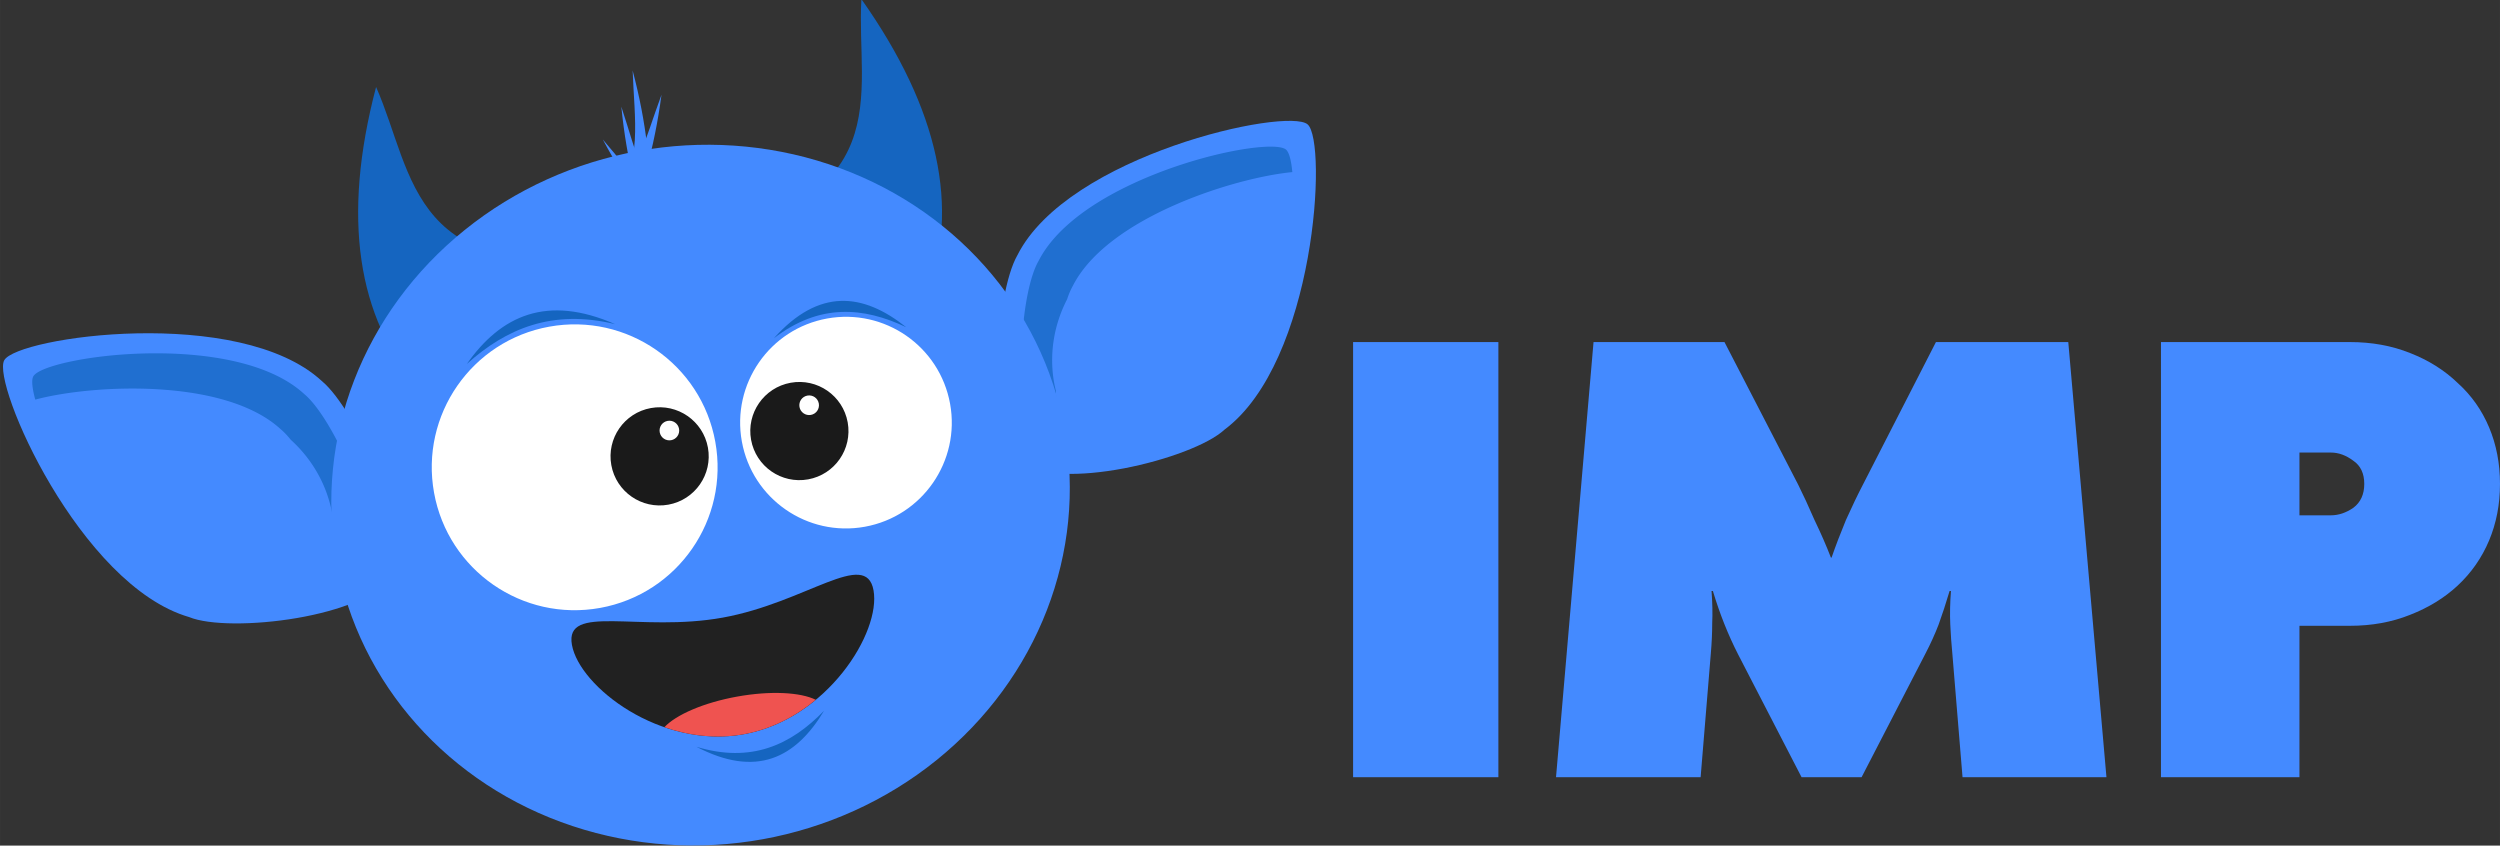 <svg xmlns="http://www.w3.org/2000/svg" width="420" height="142.06" viewBox="0 0 111.125 37.587"><rect x="0" y="0" width="111.125" height="37.587" fill="#333333" stroke="none"/><g aria-label="IMP" style="line-height:1.25;-inkscape-font-specification:Agenda;text-align:end" font-weight="400" font-size="30.319" font-family="Agenda" letter-spacing="0" word-spacing="0" text-anchor="end" fill="#448aff" stroke-width=".403"><path d="M60.145 34.548V15.204h6.458v19.344zM87.235 34.548l-.455-5.518q-.06-.607-.09-1.274-.031-.697.03-1.485h-.061q-.243.818-.485 1.485-.243.637-.607 1.334l-2.82 5.458H80.08l-2.82-5.458q-.667-1.304-1.122-2.82h-.06q.06.789.03 1.426 0 .636-.06 1.334l-.455 5.518h-6.428l1.668-19.344h5.82l3.275 6.337q.334.667.728 1.576.424.88.728 1.668h.03q.273-.788.637-1.668.394-.879.757-1.576l3.245-6.337h5.882l1.697 19.344zM105.092 21.51q0-.697-.486-1.03-.485-.364-1-.364h-1.395v2.79h1.395q.515 0 1-.334.486-.364.486-1.062zm6.033 0q0 1.365-.485 2.517t-1.395 2.001q-.879.819-2.122 1.304-1.213.485-2.668.485h-2.244v6.73h-6.155V15.205h8.399q1.455 0 2.668.485 1.243.485 2.122 1.334.91.819 1.395 1.971.485 1.152.485 2.516z" style="-inkscape-font-specification:Agenda"/></g><g transform="rotate(-10.259 152.726 1018.688) scale(.282)"><g fill="#1565c0"><path d="M750.607 17.965l36.919 15.217c7.45-12.615 7.174-28.416-1.88-47.834-3.555 14.608.606 32.763-35.04 32.617zM742.941 17.965l-36.919 15.217c-7.45-12.615-7.174-28.416 1.88-47.834 3.555 14.608-.606 32.763 35.04 32.617z"/></g><path d="M851.335 17.294c2.642 3.248-5.446 37.052-21.456 45.018-5.751 3.69-27.856 5.103-32.756-.921-4.208-5.173.917-26.482 5.541-31.964 10.64-14.097 46.011-15.403 48.671-12.133z" fill="#448aff"/><path d="M839.832 19.336c-10.13-.028-27.557 2.98-34.083 11.625-1.685 1.998-3.446 6.461-4.634 11.262a47.918 45.304 0 0 1 3.54 10.454c.049-.364.103-.73.162-1.099a22.786 21.543 0 0 1-.048-1.274 22.786 21.543 0 0 1 4.353-12.628c.417-.764.839-1.412 1.256-1.907 7.275-9.638 28.092-12.268 37.25-11.499.163-1.86.052-3.171-.347-3.662-.639-.785-3.485-1.26-7.449-1.272z" opacity=".75" fill="#1565c0"/><path d="M642.557 17.294c-2.641 3.248 5.447 37.052 21.457 45.018 5.751 3.69 27.856 5.103 32.756-.921 4.208-5.173-.917-26.482-5.542-31.964-10.64-14.097-46.01-15.403-48.67-12.133z" fill="#448aff"/><path d="M654.06 19.336c10.13-.028 27.558 2.98 34.083 11.625 1.686 1.998 3.447 6.461 4.635 11.262a47.918 45.304 0 0 0-3.54 10.454c-.049-.364-.103-.73-.162-1.099a22.786 21.543 0 0 0 .048-1.274 22.786 21.543 0 0 0-4.353-12.628c-.417-.764-.84-1.412-1.256-1.907-7.275-9.638-28.093-12.268-37.25-11.499-.163-1.86-.052-3.171.347-3.662.638-.785 3.485-1.26 7.449-1.272z" opacity=".75" fill="#1565c0"/><ellipse ry="55.121" rx="58.302" cy="57.758" cx="746.774" fill="#448aff"/><path d="M770.929 77.381c0 6.713-10.815 18.679-24.156 18.679-13.34 0-24.154-11.966-24.154-18.679 0-6.71 10.814 0 24.154 0s24.156-6.71 24.156 0" fill="#212121"/><path d="M758.902 92.742c-3.564 2.005-7.705 3.32-12.128 3.32-4.422 0-8.564-1.315-12.13-3.32 2.15-1.602 6.771-2.707 12.13-2.707 5.36 0 9.98 1.105 12.128 2.707" fill="#ef5350"/><path d="M739.059 96.672c8.4 6.534 15.079 4.564 20.826-2.012-6.11 4.392-12.813 6.137-20.826 2.012z" fill="#1565c0"/><g><g transform="translate(492.774 -17.641)"><circle cx="278.589" cy="68.239" r="16.679" fill="#fff"/><circle r="7.738" cy="68.239" cx="271.127" fill="#1a1a1a"/><circle cx="273.366" cy="64.508" r="1.548" fill="#fff"/></g><path d="M762.56 35.48c8.4-6.533 15.08-4.563 20.827 2.013-6.111-4.392-12.813-6.138-20.827-2.012z" fill="#1565c0"/><g><g transform="translate(492.774 -17.641)"><circle r="22.526" cy="67.551" cx="235.257" fill="#fff"/><circle cx="248.739" cy="68.239" r="7.738" fill="#1a1a1a"/><circle r="1.548" cy="64.508" cx="250.978" fill="#fff"/></g><path d="M738.322 28.845c-9.727-6.533-17.462-4.563-24.118 2.013 7.077-4.392 14.838-6.138 24.118-2.013z" fill="#1565c0"/></g></g><g fill="#448aff"><path d="M741.65 8.37l5.078 4.303c1.588-6.617 2.113-14.136 1.432-22.677-1.066 7.256-1.085 15.587-6.51 18.375z"/><path d="M738.948 9.083l3.06 5.91c3.985-5.518 7.33-12.272 9.946-20.43-3.745 6.305-6.93 14.004-13.006 14.52z"/><g><path d="M751.897 13.662l-5.077 4.303c-1.588-6.618-2.114-14.136-1.432-22.678 1.066 7.257 1.085 15.588 6.51 18.375z"/><path d="M754.6 14.374l-3.06 5.91c-3.985-5.517-7.33-12.271-9.946-20.43 3.745 6.306 6.93 14.004 13.006 14.52z"/></g></g></g></svg>